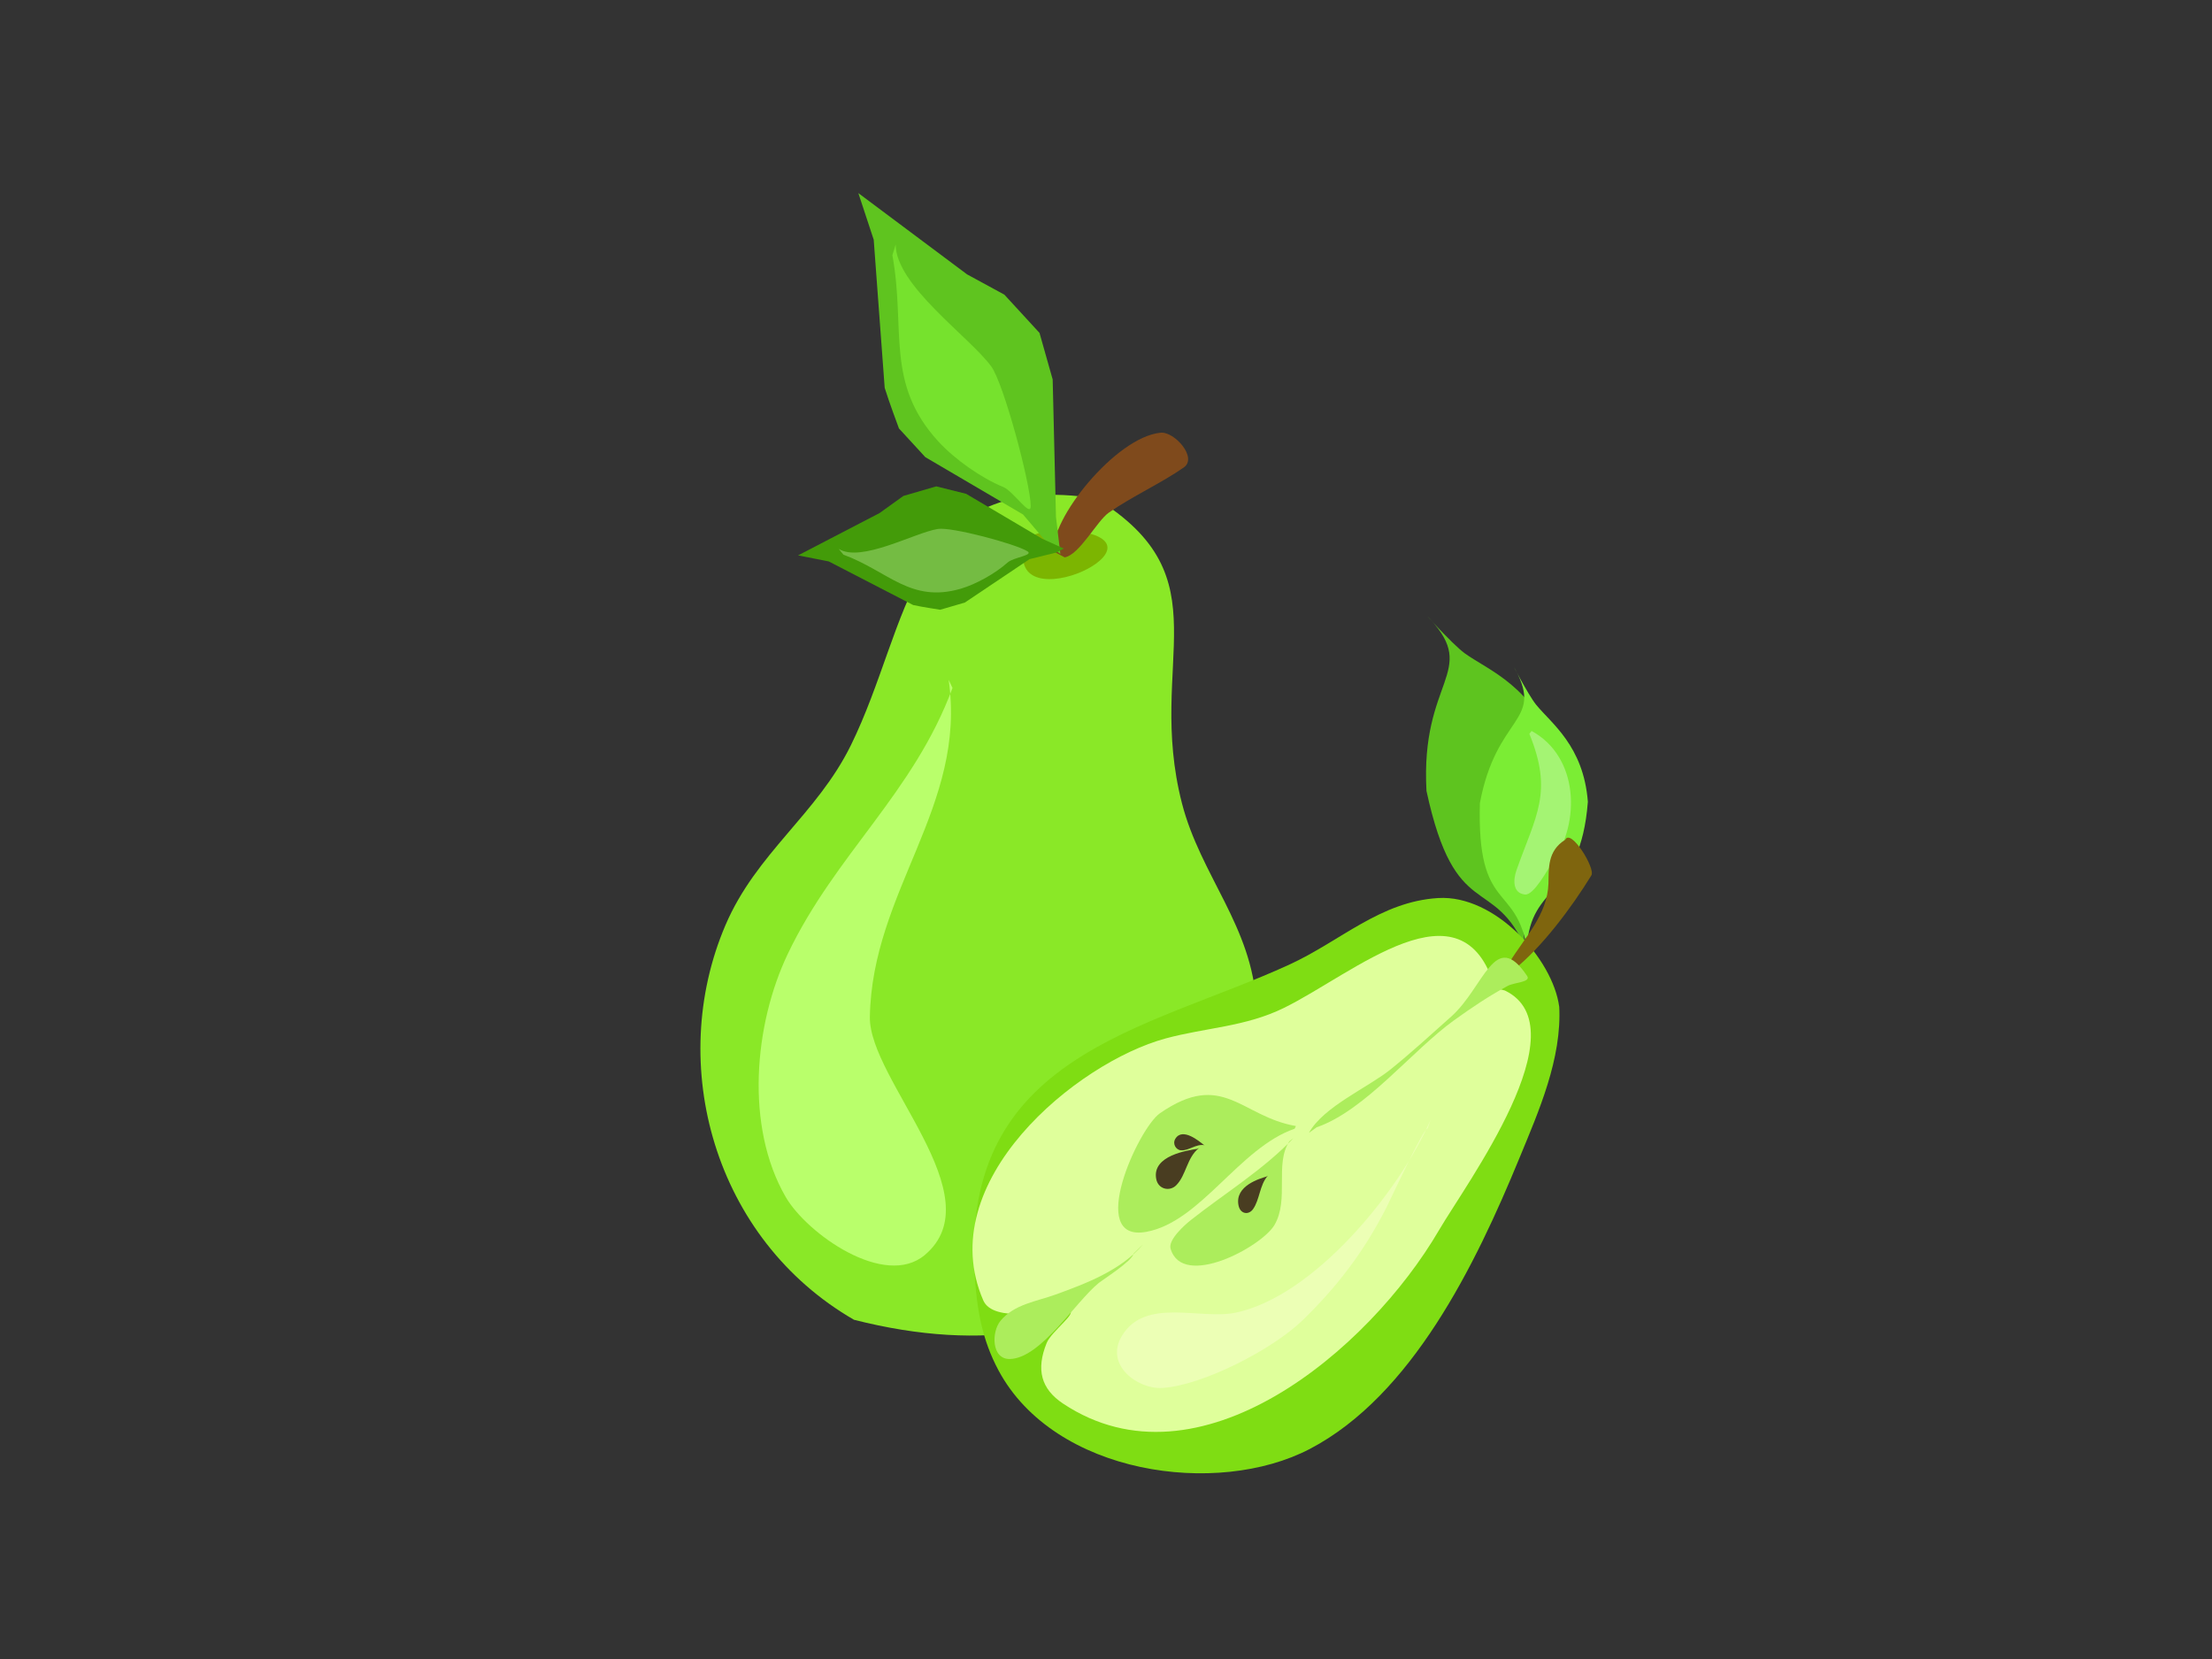<?xml version="1.0" encoding="utf-8"?>
<!-- Generator: Adobe Illustrator 17.0.0, SVG Export Plug-In . SVG Version: 6.00 Build 0)  -->
<!DOCTYPE svg PUBLIC "-//W3C//DTD SVG 1.1//EN" "http://www.w3.org/Graphics/SVG/1.1/DTD/svg11.dtd">
<svg version="1.1" id="Layer_1" xmlns="http://www.w3.org/2000/svg" xmlns:xlink="http://www.w3.org/1999/xlink" x="0px" y="0px"
	 width="800px" height="600px" viewBox="0 0 800 600" enable-background="new 0 0 800 600" xml:space="preserve">
<rect x="0" y="0" width="800" height="600" fill="#333333" stroke="none"/>
<g>
	<g>
		<g>
			<path fill="#5EC41F" d="M552.119,343.744c-11.946-28.031-25.759-9.344-36.212-57.688c-2.24-40.219,18.936-42.989,1.299-62.182
				c-3.993-4.346,7.838,8.993,12.536,12.402c8.504,6.169,24.984,11.84,32.83,35.561c7.093,43.063-16.426,42.25-10.826,71.094
				L552.119,343.744z"/>
			<path fill="#7BED34" d="M552.352,343.578c-3.927-24.533-18.262-13.121-17.133-53.128c5.966-31.818,22.982-29.168,12.93-48.112
				c-2.276-4.289,4.377,8.78,7.382,12.5c5.437,6.733,17.18,14.888,18.741,35.136c-2.733,35.133-20.886,29.162-22.056,52.888
				L552.352,343.578z"/>
			<path fill="#A4F473" d="M553.117,265.407c8.685,21.264,2.371,29.411-4.636,49.238c-1.29,3.651-1.399,8.391,3.038,8.873
				c3.243,0.353,8.167-9.09,9.753-11.309c10.572-14.791,9.641-38.599-7.354-47.846L553.117,265.407z"/>
		</g>
		<path fill="#8AE827" d="M393.34,179.825c-64.84-8.42-64.025,45.768-85.576,89.642c-12.334,25.11-34.223,38.982-45.404,65.151
			c-21.537,50.406-4.062,113.502,46.497,142.697c95.294,24.258,149.595-31.609,145.516-113.842
			c-1.408-28.386-20.212-46.834-26.923-73.026c-13.142-51.291,15.918-81.374-31.229-110.283L393.34,179.825z"/>
		<path fill="#7CB501" d="M368.973,195.795c4.343-2.564,8.901-3.966,13.877-4.181c2.083-0.09,4.174,0.115,6.243,0.388
			c37.629,4.961-30.795,35.823-17.307,1.356L368.973,195.795z"/>
		<path fill="#7F4A1C" d="M381.215,199.511c-1.66-11.405,22.242-41.407,38.509-43.016c5.043-0.499,13.46,9.007,8.425,12.554
			c-7.782,5.481-18.683,10.469-27.08,16.309c-4.363,3.034-10.63,15.292-16.018,16.221L381.215,199.511z"/>
		<path fill="#B9FF6B" d="M344.49,248.791c-14.099,38.043-42.247,60.011-59.515,96.063c-12.254,25.584-15.581,62.54-0.811,88.064
			c7.646,13.214,35.732,33.184,50.269,20.997c25.289-21.201-20.199-63.411-19.832-86.095c0.737-45.567,35.14-76.26,28.488-121.965
			L344.49,248.791z"/>
		<path fill="#7FDD13" d="M563.903,363.716c1.085,19.149-7.459,38.288-14.456,55.292c-15.829,38.463-38.81,85.689-75.708,105.009
			c-33.517,17.549-92.36,9.334-112.6-28.373c-5.969-11.121-7.856-22.155-8.658-34.867c-5.008-79.412,62.121-88.185,113.789-111.896
			c18.561-8.518,32.893-22.816,53.86-24.092c20.529-1.249,41.447,21.952,43.778,39.282L563.903,363.716z"/>
		<path fill="#DFFF9B" d="M540.669,357.344c-11.637-40.342-50.963-5.279-76.278,7.165c-13.994,6.879-28.227,7.108-42.807,11.053
			c-32.229,8.721-84.586,51.857-65.973,94.732c3.613,8.322,23.695,3.662,30.578,3.776c4.38,0.072-5.875,7.273-7.644,11.634
			c-3.909,9.633-2.043,16.637,5.961,21.949c48.959,32.495,110.438-19.08,135.933-62.749c9.79-16.769,51.62-73.213,23.835-86.669
			L540.669,357.344z"/>
		<path fill="#ACED5C" d="M468.685,407.247c-19.915-3.432-26.377-20.388-49.18-4.626c-7.797,5.39-26.763,46.839-4.957,42.896
			c19.69-3.561,33.62-30.391,53.674-37.299L468.685,407.247z"/>
		<path fill="#ACED5C" d="M467.761,411.634c-10.739,11.337-24.988,20.058-37.122,29.652c-2.081,1.645-8.223,7.08-7.288,10.294
			c4.296,14.768,32.97-0.641,37.592-8.571c5.397-9.259-0.039-22.002,5.364-30.225L467.761,411.634z"/>
		<path fill="#493D21" d="M432.942,415.501c-3.095,0.536-16.477,2.302-14.77,10.946c0.734,3.716,4.892,4.564,7.209,2.237
			c3.669-3.686,3.819-9.991,8.242-13.487L432.942,415.501z"/>
		<path fill="#493D21" d="M435.279,413.993c-1.476-1.166-7.65-6.431-10.217-2.109c-1.103,1.858,0.288,4.069,2.121,4.149
			c2.904,0.126,5.35-2.401,8.492-1.859L435.279,413.993z"/>
		<path fill="#493D21" d="M458.075,425.504c-2.184,0.7-11.646,3.259-10.136,10.497c0.649,3.111,3.637,3.507,5.206,1.34
			c2.485-3.432,2.377-8.82,5.405-12.15L458.075,425.504z"/>
		<path fill="#7F650E" d="M545.939,348.012c5.227-8.612,13.739-17.132,14.081-28.49c0.159-5.301-0.474-11.757,6.077-15.816
			c2.001-4.22,10.991,10.366,9.451,12.871c-7.199,11.713-18,26.176-28.233,34.266L545.939,348.012z"/>
		<path fill="#ACED5C" d="M413.41,450.031c-8.043,9.488-20.73,14.186-31.684,18.177c-6.722,2.449-14.955,3.445-19.905,9.508
			c-3.316,4.061-3.252,13.994,3.481,13.787c11.197-0.345,23.569-20.585,32.134-27.554c1.361-1.108,12.129-7.926,12.508-10.534
			L413.41,450.031z"/>
		<path fill="#ACED5C" d="M473.403,409.708c5.179-9.454,21.4-16.404,29.524-22.952c7.477-6.027,14.69-12.653,21.893-19.066
			c12.01-10.693,15.814-32.202,27.493-14.709c1.506,2.255-4.658,2.323-6.959,3.549c-6.751,3.598-13.209,7.968-19.479,12.472
			c-15.153,10.888-32.105,32.642-49.687,38.698L473.403,409.708z"/>
		<path fill="#ECFFB5" d="M517.38,405.02c-11.4,26.138-42.178,63.745-70.442,69.714c-12.932,2.731-32.774-5.711-41.233,8.485
			c-6.261,10.506,5.842,19.269,14.583,18.755c14.634-0.861,39.942-13.945,50.712-24.391c12.555-12.177,22.216-24.751,30.426-40.88
			c1.481-2.909,13.444-28.866,14.91-28.613L517.38,405.02z"/>
		<g>
			<path fill="#5FC41F" d="M379.921,197.743l-9.927-11.667l-35.34-20.741l-9.53-10.37c0,0-3.638-9.718-5.162-14.691l-3.971-53.581
				l-5.559-16.852l39.311,29.383l13.501,7.346l12.707,13.827l4.765,16.852l1.191,49.692l1.588,13.395L379.921,197.743z"/>
			<path fill="#76E22D" d="M322.741,92.31c4.905,26.687-2.755,46.262,16.677,67.408c5.916,6.438,15.554,13.207,23.428,16.42
				c3.678,1.501,9.927,11.189,9.927,6.914c0-7.847-9.742-44.363-14.295-50.556c-7.904-10.751-34.546-29.245-34.546-44.074
				L322.741,92.31z"/>
		</g>
		<path fill="#439B09" d="M382.099,199.811l-9.754,2.411l-23.396,15.7l-8.912,2.598c0,0-6.539-0.979-9.771-1.698l-30.549-15.778
			l-11.083-2.182l29.463-15.303l8.623-6.196l11.882-3.465l10.812,2.694l27.479,16.24l7.841,3.56L382.099,199.811z"/>
		<path fill="#74BC43" d="M305.039,200.604c16.218,5.97,24.26,17.612,42.431,12.313c5.532-1.613,12.519-5.514,16.964-9.494
			c2.077-1.859,9.493-2.575,7.164-4.038c-4.275-2.686-27.503-8.9-32.435-8.082c-8.563,1.419-27.757,12.277-35.836,7.201
			L305.039,200.604z"/>
	</g>
</g>
</svg>
